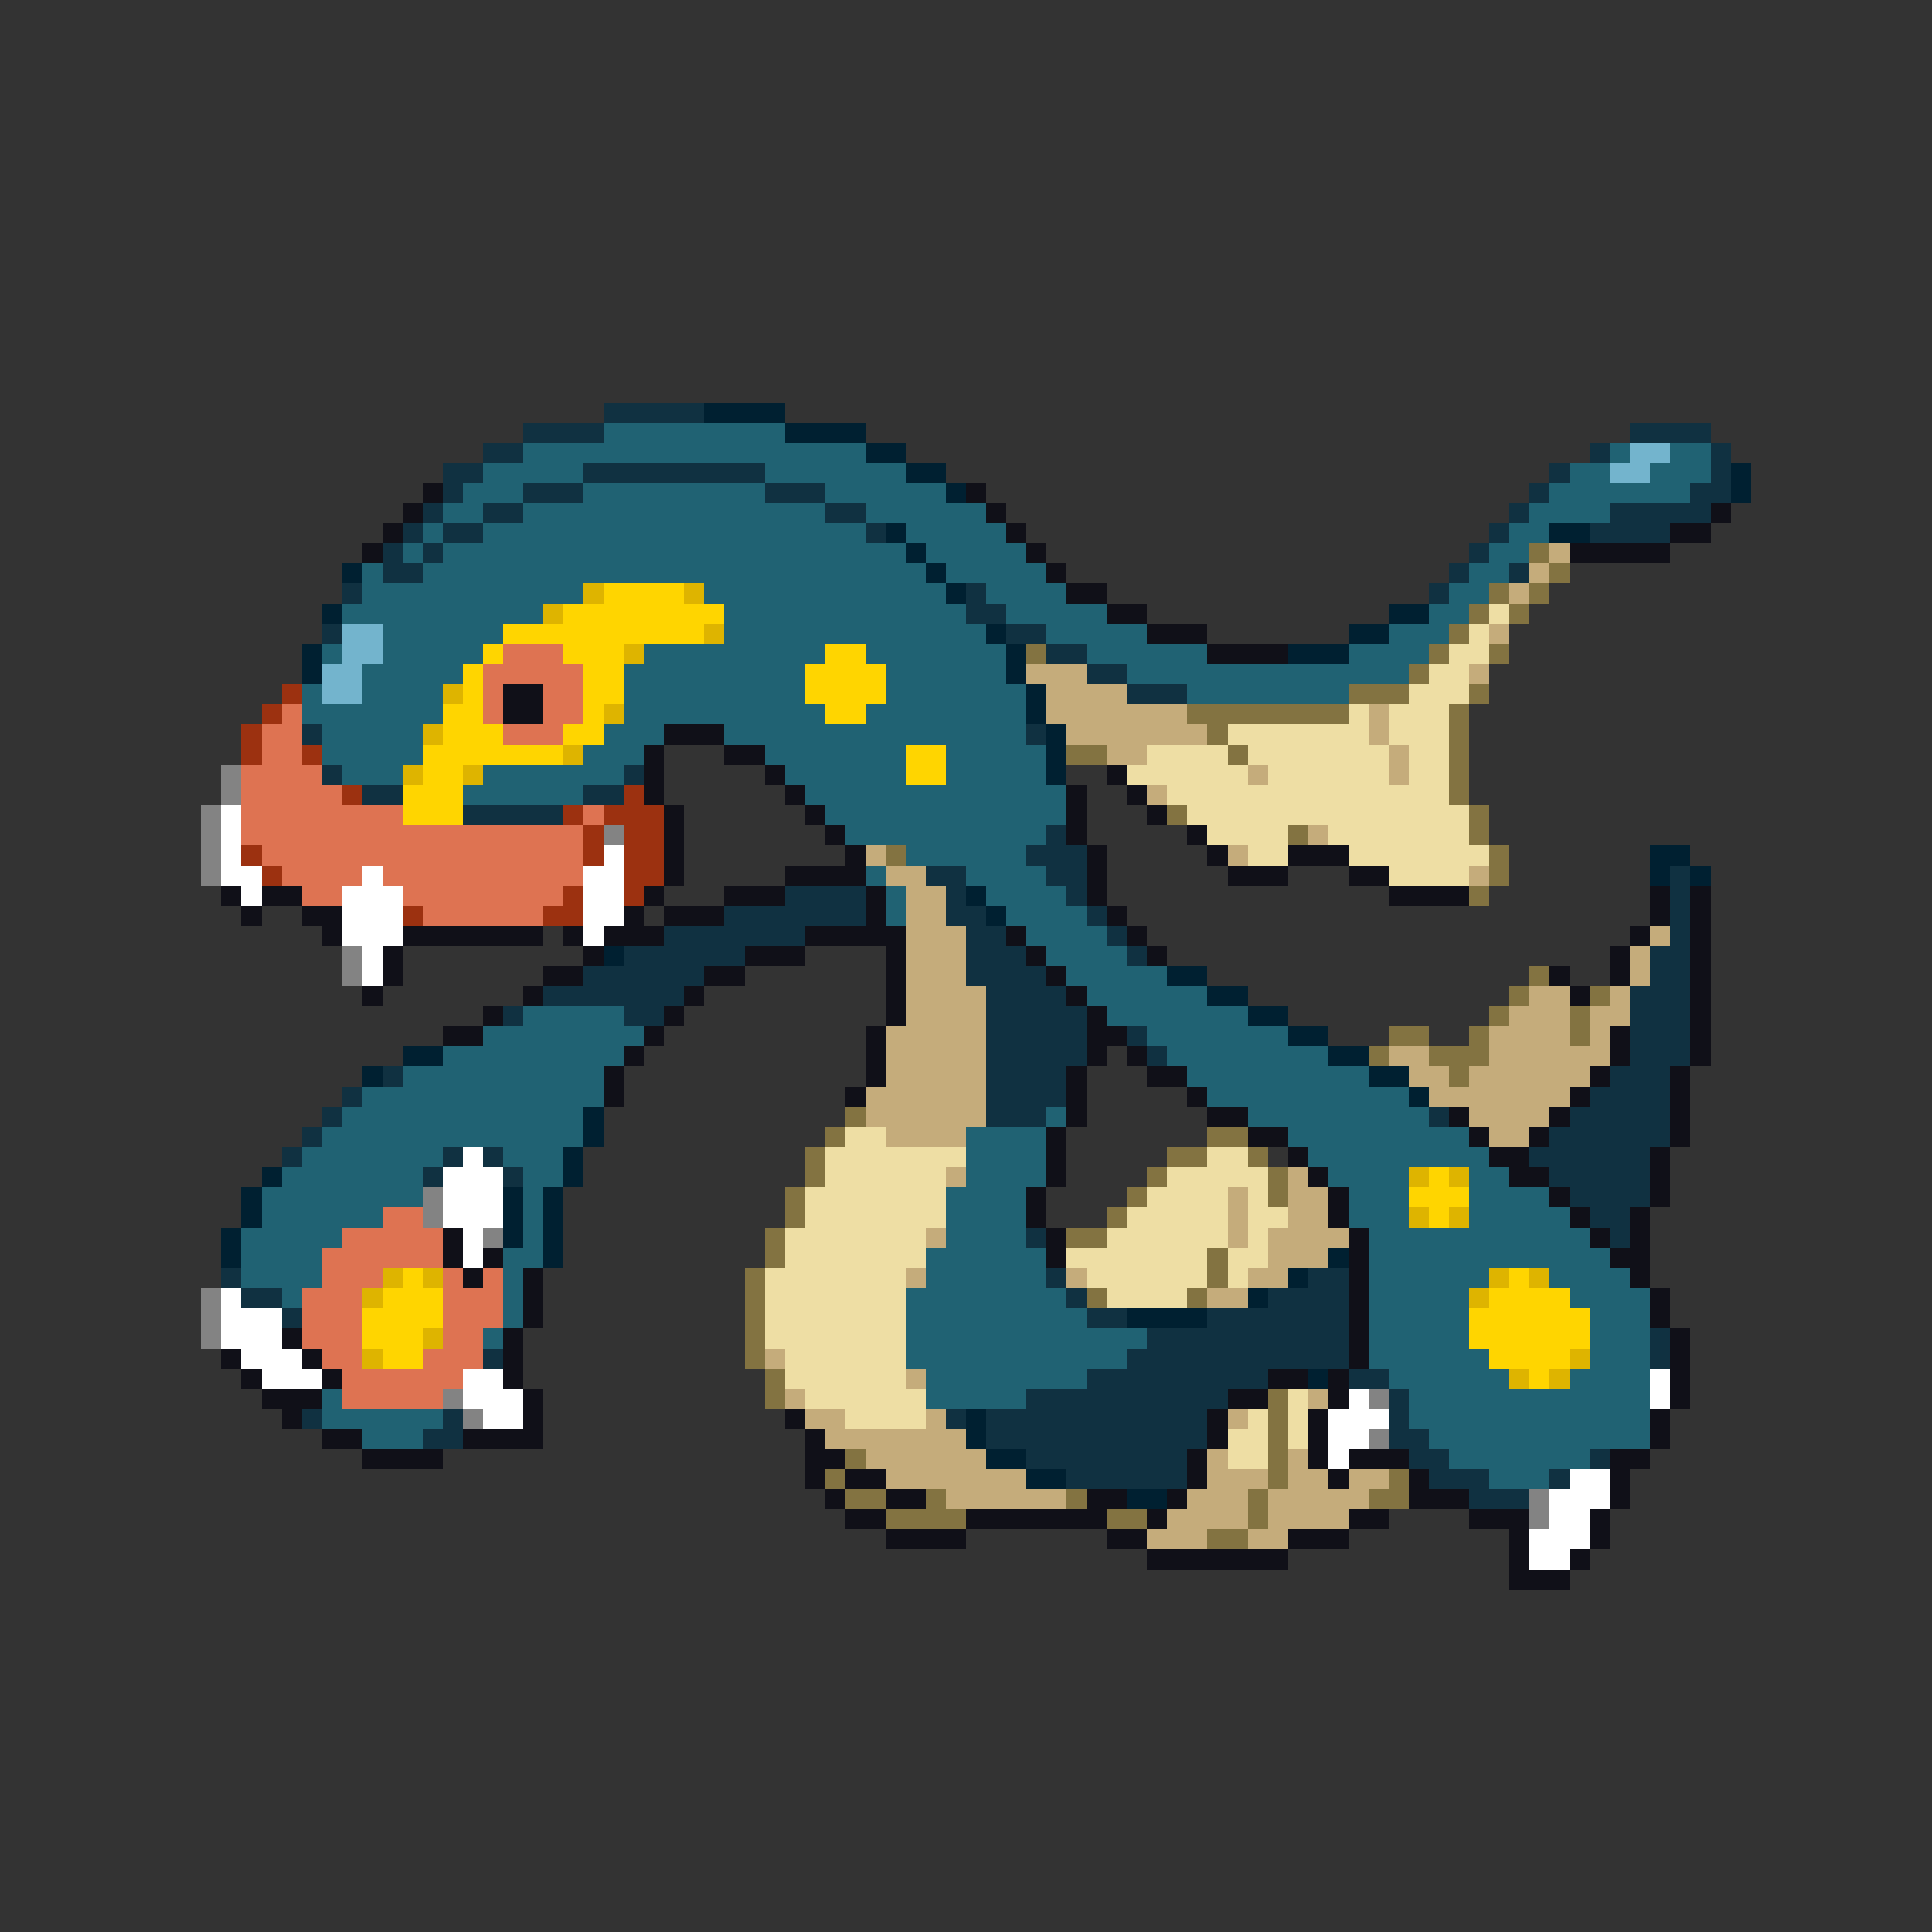 <svg xmlns="http://www.w3.org/2000/svg" viewBox="0 -0.5 96 96" shape-rendering="crispEdges">
<rect x="0" y="-0.5" width="96" height="96" fill="#333333" stroke="none"/>
<path stroke="#103141" d="M30 20h5M26 21h4M81 21h4M24 22h2M79 22h1M85 22h1M22 23h2M29 23h9M77 23h1M85 23h1M22 24h1M26 24h3M38 24h3M76 24h1M84 24h2M21 25h1M24 25h2M41 25h2M75 25h1M80 25h5M20 26h1M22 26h2M43 26h1M74 26h1M79 26h4M19 27h1M21 27h1M73 27h1M19 28h2M72 28h1M75 28h1M17 29h1M48 29h1M71 29h1M48 30h2M16 31h1M50 31h2M52 32h2M54 33h2M56 34h3M15 36h1M51 36h1M16 38h1M31 38h1M18 39h2M29 39h2M23 40h5M52 41h1M51 42h3M46 43h2M52 43h2M83 43h1M39 44h4M47 44h1M53 44h1M83 44h1M36 45h7M47 45h2M54 45h1M83 45h1M33 46h7M48 46h2M55 46h1M83 46h1M31 47h6M48 47h3M56 47h1M82 47h2M29 48h6M48 48h4M82 48h2M27 49h7M49 49h4M81 49h3M25 50h1M31 50h2M49 50h5M81 50h3M49 51h5M56 51h1M81 51h3M49 52h5M57 52h1M81 52h3M19 53h1M49 53h4M80 53h3M17 54h1M49 54h4M79 54h4M16 55h1M49 55h3M71 55h1M78 55h5M15 56h1M77 56h6M14 57h1M22 57h1M24 57h1M76 57h6M21 58h1M25 58h1M77 58h5M78 59h4M79 60h2M51 61h1M80 61h1M11 63h1M52 63h1M65 63h2M12 64h2M53 64h1M63 64h4M14 65h1M54 65h2M60 65h7M57 66h10M82 66h1M24 67h1M56 67h11M82 67h1M54 68h9M67 68h2M51 69h10M69 69h1M15 70h1M22 70h1M47 70h1M49 70h11M69 70h1M21 71h2M49 71h11M69 71h2M51 72h8M70 72h2M79 72h1M53 73h6M71 73h3M77 73h1M73 74h3" />
<path stroke="#002031" d="M35 20h4M39 21h4M43 22h2M45 23h2M86 23h1M47 24h1M86 24h1M44 26h1M77 26h2M45 27h1M17 28h1M46 28h1M47 29h1M16 30h1M69 30h2M49 31h1M67 31h2M15 32h1M50 32h1M64 32h3M15 33h1M50 33h1M51 34h1M51 35h1M52 36h1M52 37h1M52 38h1M82 42h2M82 43h1M84 43h1M48 44h1M49 45h1M30 47h1M58 48h2M60 49h2M62 50h2M64 51h2M20 52h2M66 52h2M18 53h1M68 53h2M70 54h1M29 55h1M29 56h1M28 57h1M13 58h1M28 58h1M12 59h1M25 59h1M27 59h1M12 60h1M25 60h1M27 60h1M11 61h1M25 61h1M27 61h1M11 62h1M27 62h1M66 62h1M64 63h1M62 64h1M56 65h4M65 68h1M48 70h1M48 71h1M49 72h2M51 73h2M56 74h2" />
<path stroke="#206273" d="M30 21h9M26 22h17M80 22h1M83 22h2M24 23h5M38 23h7M78 23h2M82 23h3M23 24h3M29 24h9M41 24h6M77 24h7M22 25h2M26 25h15M43 25h6M76 25h4M21 26h1M24 26h19M45 26h5M75 26h2M20 27h1M22 27h23M46 27h5M74 27h2M18 28h1M21 28h25M47 28h5M73 28h2M18 29h11M35 29h12M49 29h4M72 29h2M17 30h10M36 30h12M50 30h5M71 30h2M19 31h6M36 31h13M52 31h5M69 31h3M16 32h1M19 32h5M32 32h9M43 32h7M54 32h6M67 32h4M18 33h5M31 33h9M44 33h6M56 33h14M15 34h1M18 34h4M31 34h9M44 34h7M59 34h8M15 35h7M31 35h10M43 35h8M16 36h5M30 36h3M36 36h15M16 37h5M29 37h3M38 37h7M47 37h5M17 38h3M24 38h7M39 38h6M47 38h5M23 39h6M40 39h13M41 40h12M42 41h10M45 42h6M43 43h1M48 43h4M44 44h1M49 44h4M44 45h1M50 45h4M51 46h4M52 47h4M53 48h5M54 49h6M26 50h5M55 50h7M24 51h8M57 51h7M22 52h9M58 52h8M20 53h10M59 53h9M18 54h12M60 54h10M17 55h12M52 55h1M62 55h9M16 56h13M48 56h4M64 56h9M15 57h7M25 57h3M48 57h4M65 57h9M14 58h7M26 58h2M48 58h4M66 58h4M73 58h2M13 59h8M26 59h1M47 59h4M67 59h3M73 59h4M13 60h6M26 60h1M47 60h4M67 60h3M73 60h5M12 61h5M26 61h1M47 61h4M68 61h11M12 62h4M25 62h2M46 62h6M68 62h12M12 63h4M25 63h1M46 63h6M68 63h6M77 63h4M14 64h1M25 64h1M45 64h8M68 64h5M78 64h4M25 65h1M45 65h9M68 65h5M79 65h3M24 66h1M45 66h12M68 66h5M79 66h3M45 67h11M68 67h6M79 67h3M46 68h8M69 68h6M78 68h4M16 69h1M46 69h5M70 69h12M16 70h6M70 70h12M18 71h3M71 71h11M72 72h7M74 73h3" />
<path stroke="#73b4cd" d="M81 22h2M80 23h2M17 31h2M17 32h2M16 33h2M16 34h2" />
<path stroke="#101018" d="M21 24h1M48 24h1M20 25h1M49 25h1M85 25h1M19 26h1M50 26h1M83 26h2M18 27h1M51 27h1M78 27h5M52 28h1M53 29h2M55 30h2M57 31h3M60 32h4M25 34h2M25 35h2M33 36h3M32 37h1M36 37h2M32 38h1M38 38h1M55 38h1M32 39h1M39 39h1M53 39h1M56 39h1M33 40h1M40 40h1M53 40h1M57 40h1M33 41h1M41 41h1M53 41h1M59 41h1M33 42h1M42 42h1M54 42h1M60 42h1M64 42h3M33 43h1M39 43h4M54 43h1M61 43h3M67 43h2M11 44h1M13 44h2M32 44h1M36 44h3M43 44h1M54 44h1M69 44h4M82 44h1M84 44h1M12 45h1M15 45h2M31 45h1M33 45h3M43 45h1M55 45h1M82 45h1M84 45h1M16 46h1M20 46h7M28 46h1M30 46h3M40 46h5M50 46h1M56 46h1M81 46h1M84 46h1M19 47h1M29 47h1M37 47h3M44 47h1M51 47h1M57 47h1M80 47h1M84 47h1M19 48h1M27 48h2M35 48h2M44 48h1M52 48h1M77 48h1M80 48h1M84 48h1M18 49h1M26 49h1M34 49h1M44 49h1M53 49h1M78 49h1M84 49h1M24 50h1M33 50h1M44 50h1M54 50h1M84 50h1M22 51h2M32 51h1M43 51h1M54 51h2M80 51h1M84 51h1M31 52h1M43 52h1M54 52h1M56 52h1M80 52h1M84 52h1M30 53h1M43 53h1M53 53h1M57 53h2M79 53h1M83 53h1M30 54h1M42 54h1M53 54h1M59 54h1M78 54h1M83 54h1M53 55h1M60 55h2M72 55h1M77 55h1M83 55h1M52 56h1M62 56h2M73 56h1M76 56h1M83 56h1M52 57h1M64 57h1M74 57h2M82 57h1M52 58h1M65 58h1M75 58h2M82 58h1M51 59h1M66 59h1M77 59h1M82 59h1M51 60h1M66 60h1M78 60h1M81 60h1M22 61h1M52 61h1M67 61h1M79 61h1M81 61h1M22 62h1M24 62h1M52 62h1M67 62h1M80 62h2M23 63h1M26 63h1M67 63h1M81 63h1M26 64h1M67 64h1M82 64h1M26 65h1M67 65h1M82 65h1M14 66h1M25 66h1M67 66h1M83 66h1M11 67h1M15 67h1M25 67h1M67 67h1M83 67h1M12 68h1M16 68h1M25 68h1M63 68h2M66 68h1M83 68h1M13 69h3M26 69h1M61 69h2M66 69h1M83 69h1M14 70h1M26 70h1M39 70h1M60 70h1M65 70h1M82 70h1M16 71h2M23 71h4M40 71h1M60 71h1M65 71h1M82 71h1M18 72h4M40 72h2M59 72h1M65 72h1M67 72h3M80 72h2M40 73h1M42 73h2M59 73h1M66 73h1M70 73h1M80 73h1M41 74h1M44 74h2M54 74h2M58 74h1M70 74h3M80 74h1M42 75h2M48 75h7M57 75h1M67 75h2M73 75h3M79 75h1M44 76h4M55 76h2M64 76h3M75 76h1M79 76h1M57 77h7M75 77h1M78 77h1M75 78h3" />
<path stroke="#837341" d="M76 27h1M77 28h1M74 29h1M76 29h1M73 30h1M75 30h1M72 31h1M51 32h1M71 32h1M74 32h1M70 33h1M67 34h3M73 34h1M59 35h8M72 35h1M60 36h1M72 36h1M53 37h2M61 37h1M72 37h1M72 38h1M72 39h1M58 40h1M73 40h1M64 41h1M73 41h1M44 42h1M74 42h1M74 43h1M73 44h1M76 48h1M75 49h1M79 49h1M74 50h1M78 50h1M69 51h2M73 51h1M78 51h1M68 52h1M71 52h3M72 53h1M42 55h1M41 56h1M60 56h2M40 57h1M58 57h2M62 57h1M40 58h1M57 58h1M63 58h1M39 59h1M56 59h1M63 59h1M39 60h1M55 60h1M38 61h1M53 61h2M38 62h1M60 62h1M37 63h1M60 63h1M37 64h1M54 64h1M59 64h1M37 65h1M37 66h1M37 67h1M38 68h1M38 69h1M63 69h1M63 70h1M63 71h1M42 72h1M63 72h1M41 73h1M63 73h1M69 73h1M42 74h2M46 74h1M53 74h1M62 74h1M68 74h2M44 75h4M55 75h2M62 75h1M60 76h2" />
<path stroke="#c5ac7b" d="M77 27h1M76 28h1M75 29h1M74 31h1M51 33h3M73 33h1M52 34h4M52 35h7M68 35h1M53 36h7M68 36h1M55 37h2M69 37h1M62 38h1M69 38h1M57 39h1M65 41h1M43 42h1M61 42h1M44 43h2M73 43h1M45 44h2M45 45h2M45 46h3M82 46h1M45 47h3M81 47h1M45 48h3M81 48h1M45 49h4M76 49h2M80 49h1M45 50h4M75 50h3M79 50h2M44 51h5M74 51h4M79 51h1M44 52h5M69 52h2M74 52h6M44 53h5M70 53h2M73 53h6M43 54h6M71 54h7M43 55h6M73 55h4M44 56h4M74 56h2M47 58h1M64 58h1M61 59h1M64 59h2M61 60h1M64 60h2M46 61h1M61 61h1M63 61h4M63 62h3M45 63h1M53 63h1M62 63h2M60 64h2M38 67h1M45 68h1M39 69h1M65 69h1M40 70h2M46 70h1M61 70h1M41 71h7M43 72h6M60 72h1M64 72h1M44 73h7M60 73h3M64 73h2M67 73h2M47 74h6M59 74h3M63 74h5M58 75h4M63 75h4M57 76h3M62 76h2" />
<path stroke="#deb400" d="M29 29h1M34 29h1M27 30h1M35 31h1M31 32h1M22 34h1M30 35h1M21 36h1M28 37h1M20 38h1M23 38h1M70 58h1M72 58h1M70 60h1M72 60h1M19 63h1M21 63h1M74 63h1M76 63h1M18 64h1M73 64h1M21 66h1M18 67h1M78 67h1M75 68h1M77 68h1" />
<path stroke="#ffd500" d="M30 29h4M28 30h8M25 31h10M24 32h1M28 32h3M41 32h2M23 33h1M29 33h2M40 33h4M23 34h1M29 34h2M40 34h4M22 35h2M29 35h1M41 35h2M22 36h3M28 36h2M21 37h7M45 37h2M21 38h2M45 38h2M20 39h3M20 40h3M71 58h1M70 59h3M71 60h1M20 63h1M75 63h1M19 64h3M74 64h4M18 65h4M73 65h6M18 66h3M73 66h6M19 67h2M74 67h4M76 68h1" />
<path stroke="#eedea4" d="M74 30h1M73 31h1M72 32h2M71 33h2M70 34h3M67 35h1M69 35h3M61 36h7M69 36h3M57 37h4M62 37h7M70 37h2M56 38h6M63 38h6M70 38h2M58 39h14M59 40h14M60 41h4M66 41h7M62 42h2M67 42h7M69 43h4M42 56h2M41 57h7M60 57h2M41 58h6M58 58h5M40 59h7M57 59h4M62 59h1M40 60h7M56 60h5M62 60h2M39 61h7M55 61h6M62 61h1M39 62h7M53 62h7M61 62h2M38 63h7M54 63h6M61 63h1M38 64h7M55 64h4M38 65h7M38 66h7M39 67h6M39 68h6M40 69h6M64 69h1M42 70h4M62 70h1M64 70h1M61 71h2M64 71h1M61 72h2" />
<path stroke="#de7352" d="M25 32h3M24 33h5M24 34h1M27 34h2M14 35h1M24 35h1M27 35h2M13 36h2M25 36h3M13 37h2M12 38h4M12 39h5M12 40h8M29 40h1M12 41h17M13 42h16M14 43h4M19 43h10M15 44h2M20 44h8M21 45h6M19 60h2M17 61h5M16 62h6M16 63h3M22 63h1M24 63h1M15 64h3M22 64h3M15 65h3M22 65h3M15 66h3M22 66h2M16 67h2M21 67h3M17 68h6M17 69h5" />
<path stroke="#9c3110" d="M14 34h1M13 35h1M12 36h1M12 37h1M15 37h1M17 39h1M31 39h1M28 40h1M30 40h3M29 41h1M31 41h2M12 42h1M29 42h1M31 42h2M13 43h1M31 43h2M28 44h1M31 44h1M20 45h1M27 45h2" />
<path stroke="#838383" d="M11 38h1M11 39h1M10 40h1M10 41h1M30 41h1M10 42h1M10 43h1M17 47h1M17 48h1M21 59h1M21 60h1M24 61h1M10 64h1M10 65h1M10 66h1M22 69h1M68 69h1M23 70h1M68 71h1M76 74h1M76 75h1" />
<path stroke="#ffffff" d="M11 40h1M11 41h1M11 42h1M30 42h1M11 43h2M18 43h1M29 43h2M12 44h1M17 44h3M29 44h2M17 45h3M29 45h2M17 46h3M29 46h1M18 47h1M18 48h1M23 57h1M22 58h3M22 59h3M22 60h3M23 61h1M23 62h1M11 64h1M11 65h3M11 66h3M12 67h3M13 68h3M23 68h2M82 68h1M23 69h3M67 69h1M82 69h1M24 70h2M66 70h3M66 71h2M66 72h1M78 73h2M77 74h3M77 75h2M76 76h3M76 77h2" />
</svg>